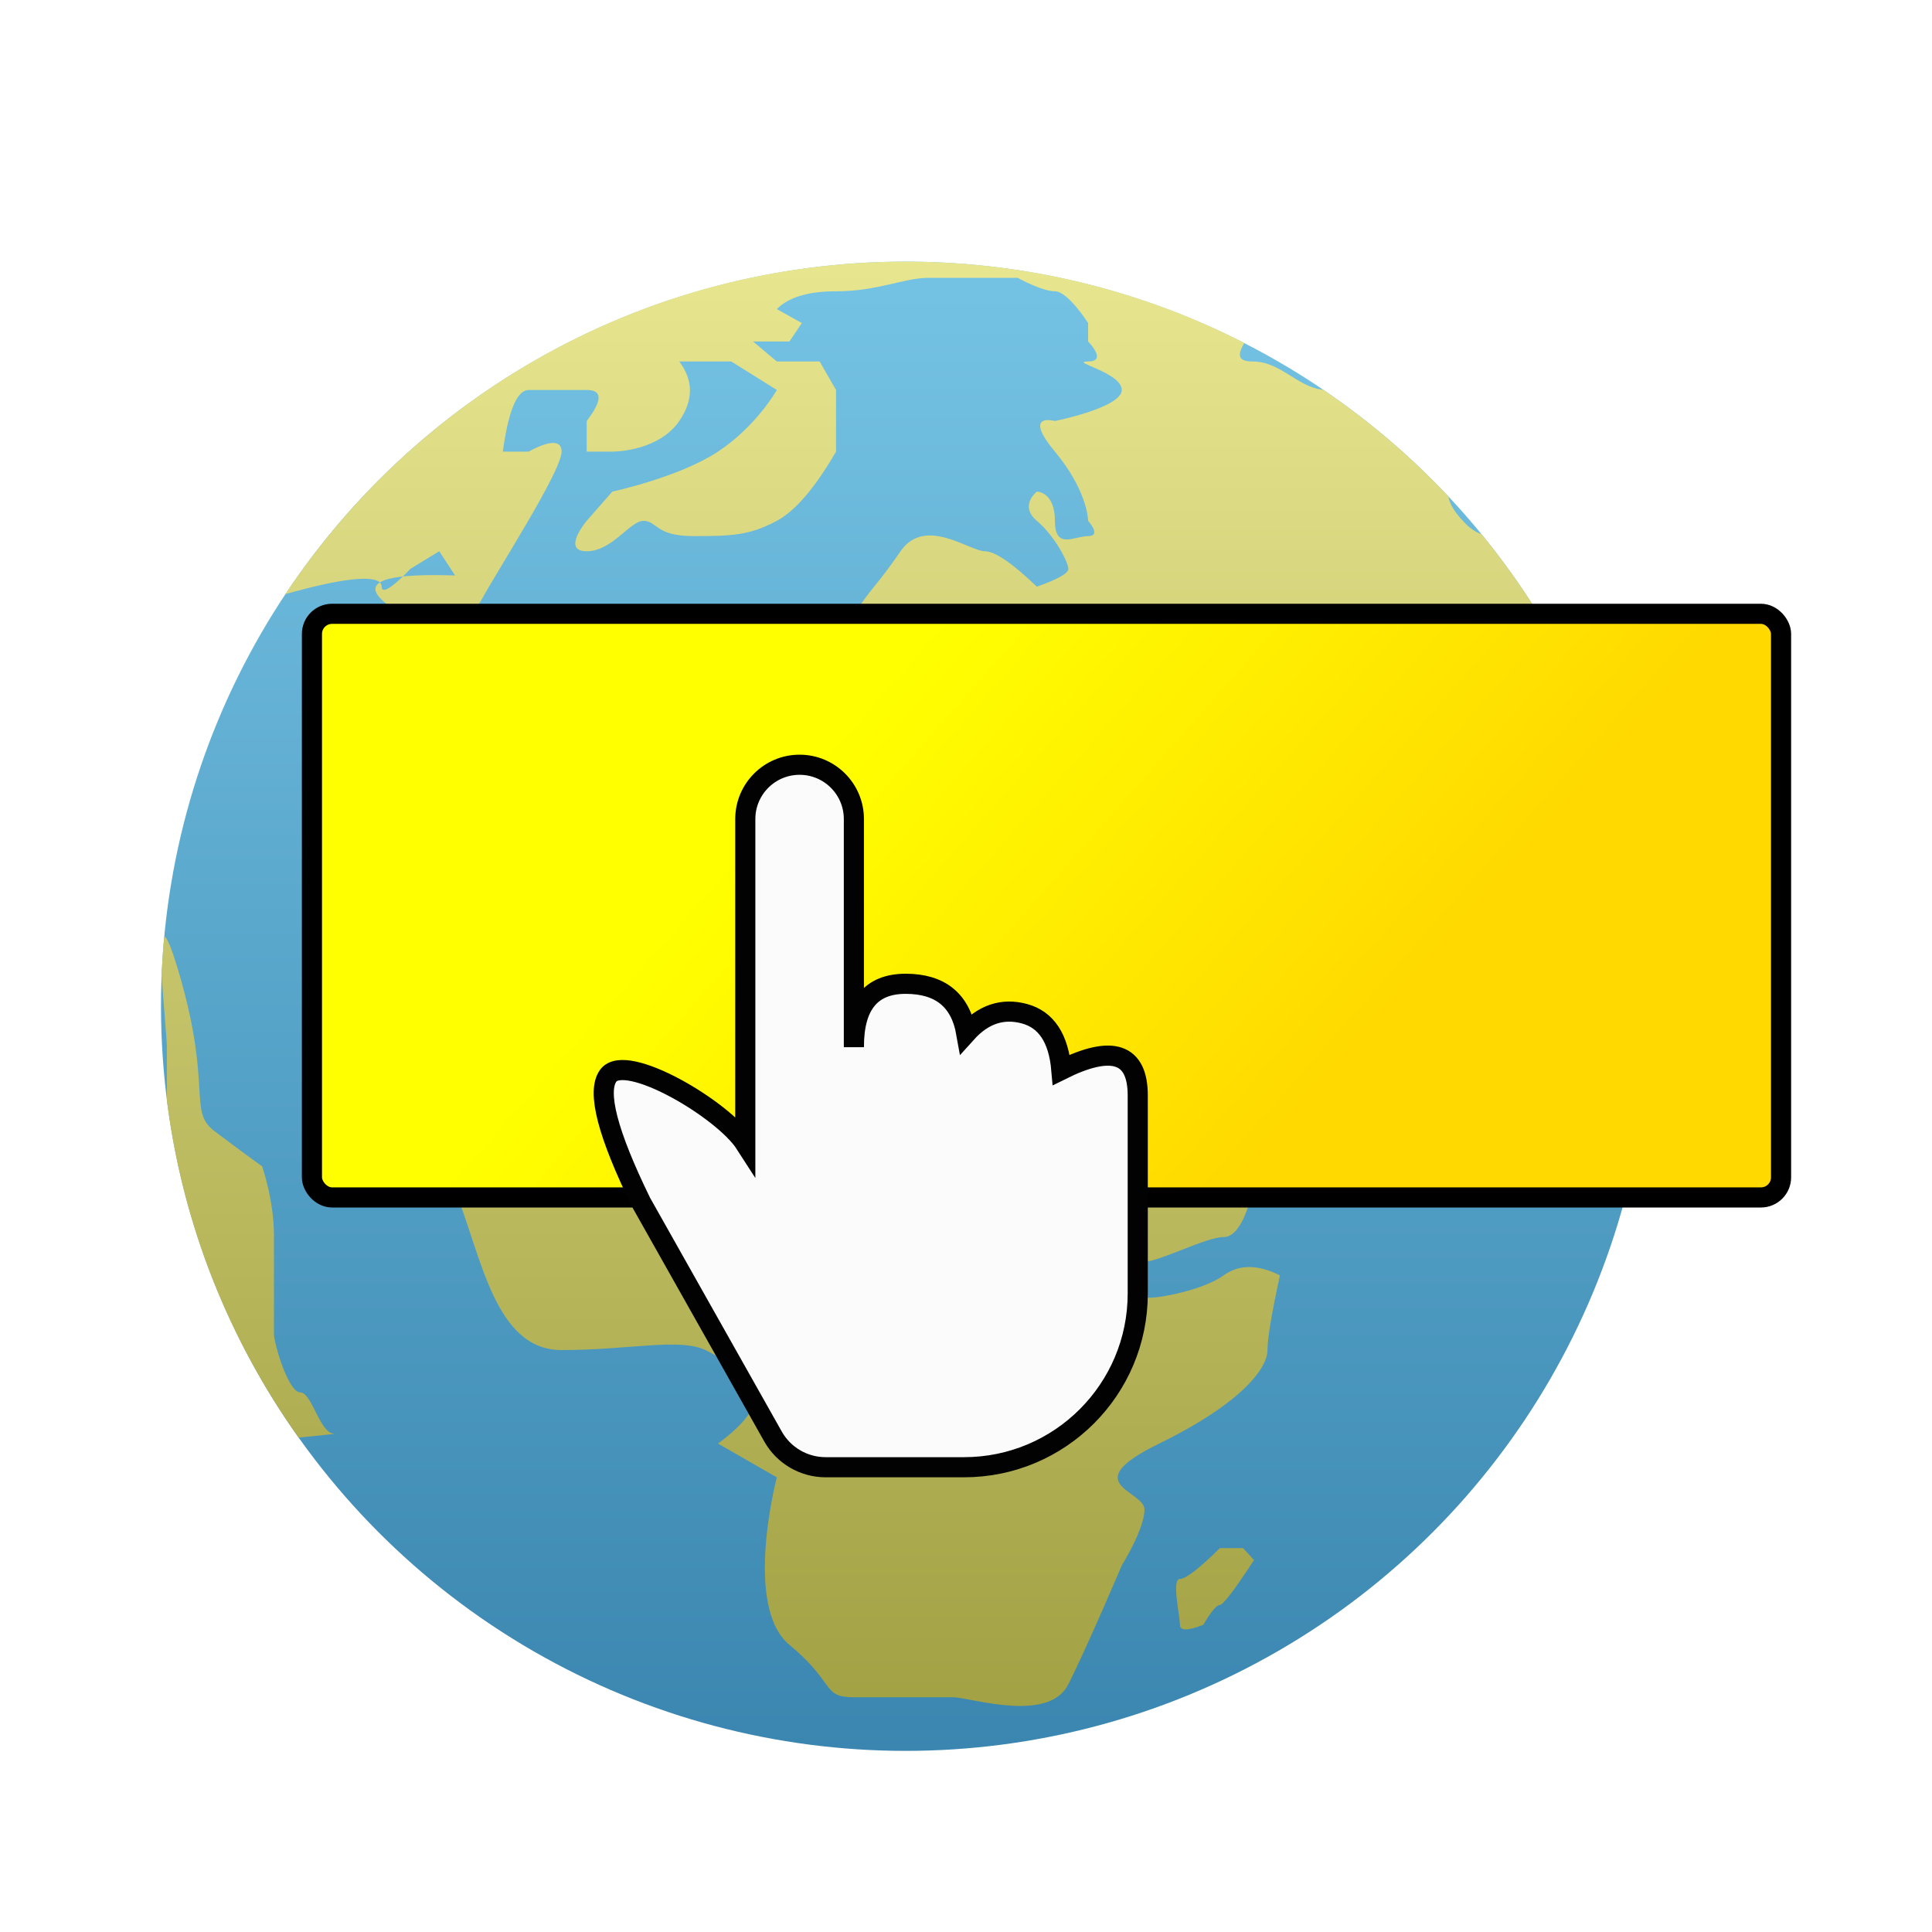 <?xml version="1.0" encoding="UTF-8"?>
<svg width="96px" height="96px" viewBox="0 0 96 96" version="1.1" xmlns="http://www.w3.org/2000/svg" xmlns:xlink="http://www.w3.org/1999/xlink">
    <!-- Generator: Sketch 62 (91390) - https://sketch.com -->
    <title>kimagemapeditor_kimagemapeditor</title>
    <desc>Created with Sketch.</desc>
    <defs>
        <filter x="-14.8%" y="-16.2%" width="129.6%" height="132.4%" filterUnits="objectBoundingBox" id="filter-1">
            <feOffset dx="0" dy="2" in="SourceAlpha" result="shadowOffsetOuter1"></feOffset>
            <feGaussianBlur stdDeviation="2" in="shadowOffsetOuter1" result="shadowBlurOuter1"></feGaussianBlur>
            <feComposite in="shadowBlurOuter1" in2="SourceAlpha" operator="out" result="shadowBlurOuter1"></feComposite>
            <feColorMatrix values="0 0 0 0 0   0 0 0 0 0   0 0 0 0 0  0 0 0 0.2 0" type="matrix" in="shadowBlurOuter1" result="shadowMatrixOuter1"></feColorMatrix>
            <feMerge>
                <feMergeNode in="shadowMatrixOuter1"></feMergeNode>
                <feMergeNode in="SourceGraphic"></feMergeNode>
            </feMerge>
        </filter>
        <linearGradient x1="50%" y1="0%" x2="50%" y2="100%" id="linearGradient-2">
            <stop stop-color="#75C3E4" offset="0%"></stop>
            <stop stop-color="#3A86B0" offset="100%"></stop>
        </linearGradient>
        <linearGradient x1="50%" y1="0%" x2="50%" y2="99.834%" id="linearGradient-3">
            <stop stop-color="#E7E58E" offset="0%"></stop>
            <stop stop-color="#A2A144" offset="100%"></stop>
        </linearGradient>
        <linearGradient x1="28.663%" y1="41.782%" x2="76.31%" y2="58.218%" id="linearGradient-4">
            <stop stop-color="#FFFF00" offset="0%"></stop>
            <stop stop-color="#FFD900" offset="100%"></stop>
        </linearGradient>
    </defs>
    <g id="kimagemapeditor_kimagemapeditor" stroke="none" stroke-width="1" fill="none" fill-rule="evenodd">
        <g id="编组" filter="url(#filter-1)" transform="translate(8, 11)">
            <circle id="椭圆形" fill="url(#linearGradient-2)" cx="37" cy="37" r="37"></circle>
            <path d="M37,6.39488462e-14 C43.06,6.39488462e-14 48.779,1.457 53.827,4.039 C53.553,4.534 53.391,4.962 54.253,4.962 C55.633,4.962 56.474,6.243 57.751,6.368 C60.018,7.901 62.103,9.682 63.971,11.671 C64.031,12.038 64.271,12.441 64.692,12.88 C64.979,13.207 65.286,13.429 65.613,13.544 C67.854,16.27 69.711,19.325 71.103,22.624 L69.658,25.294 L54.253,43.475 L54.253,46.16 C53.865,47.7 53.381,48.469 52.801,48.469 C51.932,48.469 49.601,49.692 48.868,49.692 C48.135,49.692 48.868,51.201 48.868,51.427 C48.868,51.653 51.658,51.201 52.801,50.373 C53.564,49.821 54.496,49.821 55.598,50.373 C55.187,52.267 54.981,53.504 54.981,54.084 C54.981,54.954 53.768,56.689 49.601,58.729 C45.434,60.769 48.868,61.044 48.868,62.012 C48.868,62.981 47.74,64.785 47.74,64.785 C47.74,64.785 46.068,68.732 45.086,70.692 C44.133,72.594 40.414,71.411 39.445,71.34 L39.364,71.336 L34.435,71.336 C32.82,71.336 33.543,70.648 31.227,68.732 C28.91,66.816 30.6,60.41 30.6,60.41 C30.6,60.41 27.675,58.729 27.675,58.729 C27.675,58.729 29.417,57.501 29.417,56.689 C29.417,55.876 28.339,54.697 27.056,54.084 C25.774,53.47 23.243,54.084 19.905,54.084 C16.567,54.084 15.928,49.391 14.614,46.16 C13.756,44.052 15.428,43.503 19.628,44.511 L19.905,44.579 L34.435,38 L32.727,21.194 C33.271,19.673 33.84,18.452 34.435,17.531 C35.328,16.15 35.536,16.152 36.748,14.391 C37.96,12.629 40.186,14.391 40.935,14.391 C41.434,14.391 42.296,14.978 43.521,16.152 C44.564,15.781 45.086,15.486 45.086,15.268 C45.086,14.942 44.418,13.639 43.521,12.88 C42.624,12.122 43.521,11.427 43.521,11.427 C43.521,11.427 44.418,11.427 44.418,12.88 C44.418,14.334 45.376,13.639 46.068,13.639 C46.76,13.639 46.068,12.88 46.068,12.88 L46.067,12.861 C46.061,12.684 45.958,11.294 44.418,9.441 C42.768,7.456 44.418,7.92 44.418,7.92 C44.418,7.92 47.74,7.251 47.74,6.378 C47.74,5.504 45.083,4.962 46.068,4.962 C46.967,4.962 46.224,4.133 46.088,3.989 L46.068,3.967 L46.068,3.053 C46.068,3.053 45.066,1.474 44.418,1.474 C43.807,1.474 42.707,0.881 42.58,0.812 L42.568,0.805 L38.142,0.805 C36.919,0.805 35.612,1.474 33.543,1.474 C32.255,1.474 31.315,1.731 30.722,2.245 L30.6,2.359 L31.843,3.053 C31.466,3.612 31.262,3.914 31.231,3.961 L31.227,3.967 L29.417,3.967 L30.6,4.962 L32.727,4.962 L33.543,6.378 L33.543,9.441 C32.494,11.246 31.513,12.392 30.6,12.88 C29.231,13.613 28.339,13.639 26.449,13.639 C24.56,13.639 24.649,12.88 23.976,12.88 C23.302,12.88 22.426,14.391 21.152,14.391 C19.877,14.391 21.152,12.88 21.152,12.88 C21.152,12.88 22.426,11.427 22.426,11.427 C22.426,11.427 25.753,10.713 27.675,9.441 C29.597,8.17 30.6,6.378 30.6,6.378 C30.6,6.378 28.549,5.094 28.353,4.972 L28.339,4.962 L25.753,4.962 C26.46,5.906 26.46,6.892 25.753,7.92 C24.766,9.356 22.733,9.437 22.458,9.441 L21.152,9.441 L21.152,7.92 C21.905,6.939 21.939,6.425 21.255,6.381 L21.152,6.378 L18.273,6.378 C17.719,6.378 17.302,7.312 17.022,9.181 L16.984,9.441 L18.273,9.441 C18.273,9.441 19.905,8.472 19.905,9.441 C19.905,10.411 16.762,15.268 15.928,16.8 C15.094,18.331 12.39,18.177 10.966,16.8 C10.596,16.442 10.555,16.163 10.84,15.963 L10.874,15.941 L10.86,15.927 C10.464,15.592 8.95,15.739 6.179,16.522 C12.809,6.563 24.138,6.39488462e-14 37,6.39488462e-14 Z M53.769,63.926 C53.769,63.926 53.949,64.124 54.311,64.52 C53.34,66.005 52.774,66.748 52.615,66.748 C52.455,66.748 52.18,67.078 51.788,67.739 C51.016,68.038 50.631,68.038 50.631,67.739 C50.631,67.291 50.203,65.457 50.631,65.457 C50.916,65.457 51.578,64.947 52.615,63.926 L53.769,63.926 Z M0.927,35.459 C2.534,41.012 1.351,42.213 2.635,43.187 C3.919,44.162 5.024,44.955 5.024,44.955 C5.024,44.955 5.612,46.633 5.612,48.374 L5.612,53.283 C5.612,53.751 6.328,56.186 6.915,56.186 C7.503,56.186 7.894,58.233 8.593,58.233 C8.821,58.233 8.021,58.319 6.839,58.434 C3.382,53.581 1.069,47.858 0.29,41.659 L0.291,39.036 C0.291,38.59 0.111,36.834 0.034,35.424 C0.06,34.79 0.102,34.159 0.16,33.533 C0.298,33.568 0.537,34.112 0.927,35.459 Z M12.016,15.645 L11.954,15.652 C11.469,15.709 11.12,15.799 10.907,15.921 L10.874,15.941 L10.898,15.965 C10.943,16.018 10.966,16.08 10.966,16.152 C10.966,16.574 11.572,16.07 11.993,15.668 L12.016,15.645 Z M13.825,14.391 C12.869,14.976 12.39,15.268 12.39,15.268 C12.39,15.268 12.258,15.41 12.075,15.589 L12.016,15.645 L12.12,15.634 C12.692,15.578 13.431,15.563 14.337,15.587 L14.614,15.595 L13.825,14.391 Z" id="形状结合" fill="url(#linearGradient-3)"></path>
            <rect id="矩形" stroke="#000000" fill="url(#linearGradient-4)" x="7.5" y="17.5" width="73" height="29" rx="1"></rect>
            <path d="M30.41,58.378 L23.859,46.75 L23.859,46.75 C22.188,43.334 21.643,41.233 22.225,40.447 C23.098,39.268 27.939,42.129 29.033,43.832 C29.033,41.087 29.033,35.709 29.033,27.698 C29.033,26.208 30.241,25 31.731,25 C33.221,25 34.429,26.208 34.429,27.698 L34.429,39.034 L34.429,39.034 C34.422,36.934 35.279,35.884 37,35.884 C38.721,35.884 39.725,36.701 40.013,38.334 C40.855,37.398 41.819,37.077 42.905,37.371 C43.992,37.665 44.603,38.595 44.738,40.16 C47.268,38.901 48.534,39.326 48.534,41.435 C48.534,44.715 48.534,47.994 48.534,51.274 C48.534,56.041 44.669,59.906 39.902,59.906 L33.023,59.906 C31.94,59.906 30.941,59.322 30.41,58.378 Z" id="路径-354" stroke="#020202" fill="#FBFBFB"></path>
        </g>
    </g>
</svg>